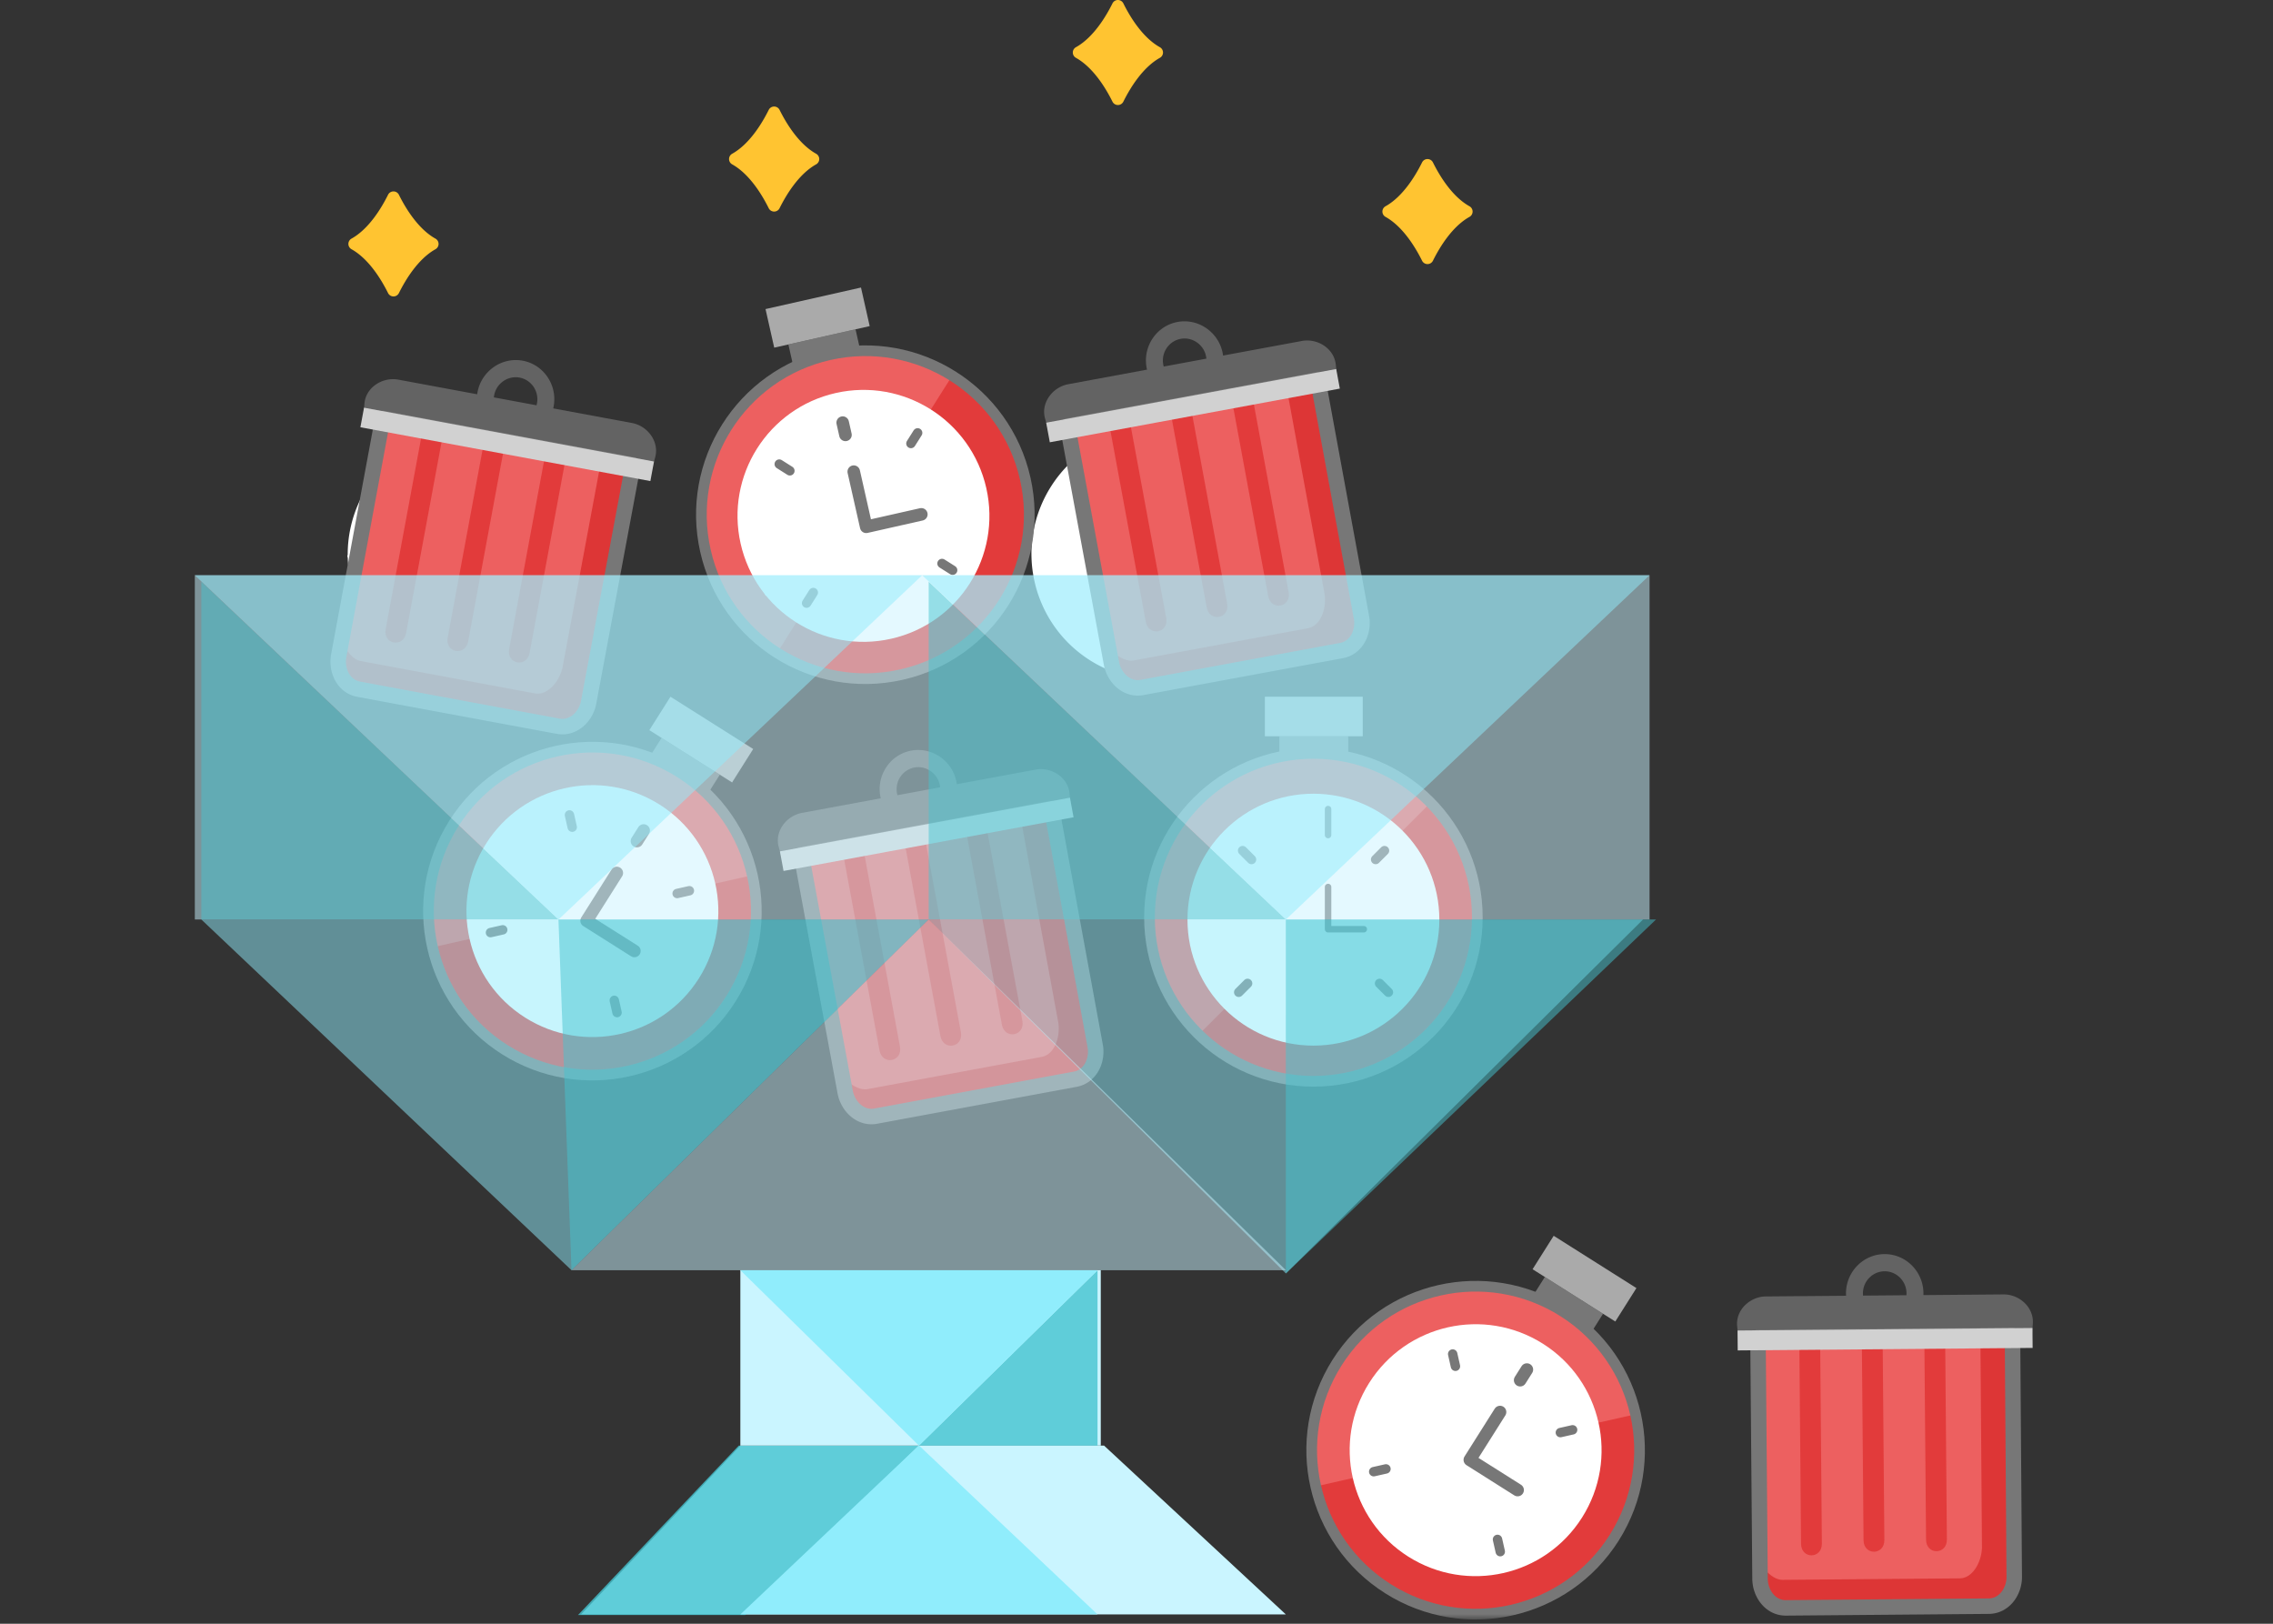 <svg height="250" viewBox="0 0 350 250" width="350" xmlns="http://www.w3.org/2000/svg" xmlns:xlink="http://www.w3.org/1999/xlink"><rect x="0" y="0" width="350" height="250" fill="#333333" stroke="none"/><mask id="a" fill="#fff"><path d="m0 249.345h296.139v-249.345h-296.139z" fill="#fff" fill-rule="evenodd"/></mask><g fill="none" fill-rule="evenodd"><g transform="translate(29)"><path d="m38.041 36.733a.936.936 0 0 1 0 1.646c-2.667 1.494-4.593 4.687-5.614 6.74a.934.934 0 0 1 -1.677 0c-1.021-2.053-2.947-5.246-5.614-6.74a.935.935 0 0 1 0-1.646c2.668-1.494 4.593-4.687 5.614-6.74a.933.933 0 0 1 1.676 0c1.021 2.053 2.947 5.246 5.615 6.74zm159.221-4.982c-2.668-1.493-4.594-4.687-5.615-6.74a.933.933 0 0 0 -1.676 0c-1.021 2.053-2.947 5.247-5.615 6.74a.935.935 0 0 0 0 1.646c2.668 1.495 4.594 4.688 5.615 6.741a.933.933 0 0 0 1.676 0c1.02-2.053 2.947-5.246 5.615-6.74a.936.936 0 0 0 0-1.647m-47.672-24.488c-2.667-1.494-4.593-4.687-5.614-6.74a.933.933 0 0 0 -1.676 0c-1.021 2.053-2.947 5.246-5.615 6.74a.935.935 0 0 0 0 1.646c2.668 1.494 4.594 4.688 5.615 6.74a.934.934 0 0 0 1.676 0c1.02-2.052 2.947-5.246 5.615-6.74a.936.936 0 0 0 0-1.646m-52.934 16.402c-2.668-1.493-4.594-4.687-5.615-6.74a.933.933 0 0 0 -1.676 0c-1.021 2.053-2.947 5.247-5.615 6.74a.935.935 0 0 0 0 1.646c2.668 1.495 4.594 4.688 5.615 6.741a.933.933 0 0 0 1.676 0c1.02-2.053 2.947-5.246 5.615-6.74a.936.936 0 0 0 0-1.647" fill="#ffc431"/><path d="m168.002 118.66h10.602v-5.301h-10.602z" fill="#777" mask="url(#a)"/><path d="m165.768 113.36h15.069v-6.089h-15.069z" fill="#aaa" mask="url(#a)"/><path d="m148 141.597c0-13.94 11.3-25.241 25.24-25.241s25.24 11.3 25.24 25.24-11.3 25.24-25.24 25.24-25.24-11.3-25.24-25.24" fill="#ed6060" mask="url(#a)"/><path d="m155.394 159.476c10.066 10.065 25.837 9.856 35.694-.001 9.857-9.856 10.067-25.628.001-35.694z" fill="#e23b3b" mask="url(#a)"/><path d="m153.848 141.597c0-10.71 8.682-19.393 19.392-19.393s19.392 8.683 19.392 19.393-8.682 19.392-19.392 19.392-19.392-8.682-19.392-19.392" fill="#fff" mask="url(#a)"/><g stroke="#777" stroke-linecap="round" stroke-linejoin="round"><path d="m148 141.241c0-13.94 11.3-25.241 25.24-25.241s25.24 11.301 25.24 25.241c0 13.939-11.3 25.24-25.24 25.24s-25.24-11.301-25.24-25.24z" mask="url(#a)" stroke-width="1.644"/><path d="m175.5 128.568v-4" mask="url(#a)"/><path d="m182.821 132.334 1.367-1.368m-.763 20.444 1.367 1.366m-21.082-20.442-1.368-1.368m.765 20.444-1.368 1.366" mask="url(#a)" stroke-width="1.45"/><path d="m175.5 136.568v6.5h5.5" mask="url(#a)"/></g><path d="m160.352 149.828c-.863-.483-1.486-1.517-1.816-2.18a.303.303 0 0 0 -.542 0c-.33.663-.954 1.697-1.817 2.18a.302.302 0 0 0 0 .532c.863.484 1.486 1.517 1.817 2.181a.302.302 0 0 0 .542 0c.33-.664.953-1.697 1.816-2.18a.303.303 0 0 0 0-.533" fill="#fff" mask="url(#a)"/><path d="m79.006 123.755-8.962-5.663 2.831-4.48 8.963 5.663z" fill="#777" mask="url(#a)"/><path d="m86.978 115.32-12.738-8.05-3.252 5.148 12.739 8.05z" fill="#aaa" mask="url(#a)"/><path d="m40.882 126.796c7.447-11.784 23.036-15.3 34.82-7.854 11.785 7.447 15.3 23.037 7.855 34.821-7.447 11.784-23.036 15.301-34.821 7.853-11.784-7.446-15.3-23.036-7.854-34.82" fill="#ed6060" mask="url(#a)"/><path d="m37.582 145.86c3.133 13.888 16.577 22.136 30.175 19.068 13.598-3.067 22.2-16.288 19.069-30.174z" fill="#e23b3b" mask="url(#a)"/><path d="m45.826 129.92c5.721-9.054 17.698-11.755 26.752-6.034 9.054 5.722 11.755 17.7 6.035 26.753-5.722 9.053-17.699 11.755-26.753 6.034-9.054-5.722-11.755-17.698-6.034-26.753" fill="#fff" mask="url(#a)"/><path d="m40.882 126.796c7.447-11.784 23.036-15.3 34.82-7.854 11.785 7.447 15.3 23.037 7.855 34.821-7.447 11.784-23.036 15.301-34.821 7.853-11.784-7.446-15.3-23.036-7.854-34.82z" mask="url(#a)" stroke="#777" stroke-linecap="round" stroke-linejoin="round" stroke-width="1.644"/><path d="m69.077 129.501 1.033-1.635" mask="url(#a)" stroke="#777" stroke-linecap="round" stroke-linejoin="round" stroke-width="1.934"/><path d="m75.267 137.568 1.886-.426m-11.566 16.874.426 1.886m-6.902-28.543-.425-1.887m-10.274 17.689-1.887.426" mask="url(#a)" stroke="#777" stroke-linecap="round" stroke-linejoin="round" stroke-width="1.45"/><path d="m65.977 134.406-4.65 7.36 7.359 4.65" mask="url(#a)" stroke="#777" stroke-linecap="round" stroke-linejoin="round" stroke-width="1.934"/><path d="m46.927 140.354c-.471-.87-.446-2.075-.371-2.813a.302.302 0 0 0 -.458-.29c-.634.385-1.712.925-2.7.874a.301.301 0 0 0 -.284.449c.47.87.446 2.076.37 2.813a.301.301 0 0 0 .459.29c.633-.385 1.712-.926 2.7-.873.242.013.4-.237.284-.45m85.899-65.434c5.721-9.054 17.698-11.755 26.752-6.034 9.054 5.722 11.755 17.7 6.035 26.753-5.722 9.053-17.699 11.755-26.753 6.034-9.054-5.722-11.755-17.698-6.034-26.753" fill="#fff" mask="url(#a)"/><path d="m133.927 85.354c-.471-.87-.446-2.075-.371-2.813a.302.302 0 0 0 -.458-.29c-.634.385-1.712.925-2.7.874a.301.301 0 0 0 -.284.449c.47.87.446 2.076.37 2.813a.301.301 0 0 0 .459.29c.633-.385 1.712-.926 2.7-.873.242.013.4-.237.284-.45" fill="#fff" mask="url(#a)"/><path d="m215.006 206.755-8.962-5.663 2.831-4.48 8.963 5.663z" fill="#777" mask="url(#a)"/><path d="m222.978 198.32-12.739-8.05-3.251 5.148 12.738 8.05z" fill="#aaa" mask="url(#a)"/><path d="m176.882 209.796c7.447-11.784 23.036-15.3 34.82-7.854 11.785 7.447 15.3 23.037 7.855 34.821-7.447 11.784-23.036 15.301-34.821 7.853-11.784-7.446-15.3-23.036-7.854-34.82" fill="#ed6060" mask="url(#a)"/><path d="m173.582 228.86c3.133 13.888 16.577 22.136 30.175 19.068 13.598-3.067 22.2-16.288 19.069-30.174l-49.244 11.107z" fill="#e23b3b" mask="url(#a)"/><path d="m181.826 212.92c5.721-9.054 17.698-11.755 26.752-6.034 9.054 5.722 11.755 17.7 6.035 26.753-5.722 9.053-17.699 11.755-26.753 6.034-9.054-5.722-11.755-17.698-6.034-26.753" fill="#fff" mask="url(#a)"/><path d="m176.882 209.796c7.447-11.784 23.036-15.3 34.82-7.854 11.785 7.447 15.3 23.037 7.855 34.821-7.447 11.784-23.036 15.301-34.821 7.853-11.784-7.446-15.3-23.036-7.854-34.82z" mask="url(#a)" stroke="#777" stroke-linecap="round" stroke-linejoin="round" stroke-width="1.644"/><path d="m205.077 212.501 1.033-1.635" mask="url(#a)" stroke="#777" stroke-linecap="round" stroke-linejoin="round" stroke-width="1.934"/><path d="m211.267 220.568 1.886-.426m-11.566 16.874.426 1.886m-6.902-28.543-.425-1.887m-10.274 17.689-1.887.426" mask="url(#a)" stroke="#777" stroke-linecap="round" stroke-linejoin="round" stroke-width="1.45"/><path d="m201.977 217.406-4.65 7.36 7.359 4.65" mask="url(#a)" stroke="#777" stroke-linecap="round" stroke-linejoin="round" stroke-width="1.934"/><path d="m182.927 223.354c-.471-.87-.446-2.075-.371-2.813a.302.302 0 0 0 -.458-.29c-.634.385-1.712.925-2.7.874a.301.301 0 0 0 -.284.449c.47.87.446 2.076.37 2.813a.301.301 0 0 0 .459.29c.633-.385 1.712-.926 2.7-.873.242.013.4-.237.284-.45m-75.97-70.061c-.948-.282-1.783-1.152-2.251-1.728a.302.302 0 0 0 -.53.12c-.175.72-.555 1.865-1.291 2.526a.303.303 0 0 0 .116.52c.948.281 1.783 1.152 2.251 1.727.16.195.47.125.53-.119.175-.72.556-1.865 1.291-2.527a.302.302 0 0 0 -.116-.519" fill="#fff" mask="url(#a)"/><path d="m103.903 55.872-10.342 2.333-1.166-5.17 10.341-2.334z" fill="#777" mask="url(#a)"/><path d="m103.576 44.27-14.7 3.316 1.34 5.94 14.7-3.316z" fill="#aaa" mask="url(#a)"/><path d="m79.336 84.98c-3.067-13.598 5.47-27.107 19.068-30.175 13.598-3.067 27.108 5.47 30.176 19.069 3.067 13.598-5.471 27.108-19.07 30.175-13.597 3.068-27.107-5.47-30.174-19.068" fill="#ed6060" mask="url(#a)"/><path d="m90.483 100.795c12.035 7.604 27.374 3.93 34.82-7.854 7.446-11.785 4.18-27.216-7.854-34.82z" fill="#e23b3b" mask="url(#a)"/><path d="m85.041 83.694c-2.356-10.447 4.202-20.827 14.65-23.184 10.447-2.356 20.827 4.204 23.183 14.65 2.357 10.448-4.202 20.828-14.649 23.184-10.448 2.357-20.828-4.202-23.184-14.65" fill="#fff" mask="url(#a)"/><path d="m79.624 84.8c-3.067-13.599 5.47-27.108 19.068-30.176 13.598-3.067 27.108 5.47 30.176 19.069 3.067 13.598-5.471 27.108-19.069 30.175-13.598 3.068-27.108-5.469-30.175-19.068z" mask="url(#a)" stroke="#777" stroke-linecap="round" stroke-linejoin="round" stroke-width="1.644"/><path d="m101.185 66.956-.426-1.887" mask="url(#a)" stroke="#777" stroke-linecap="round" stroke-linejoin="round" stroke-width="1.934"/><path d="m111.266 68.283 1.033-1.635m3.753 20.11 1.635 1.033m-25.063-15.302-1.635-1.034m5.243 19.774-1.033 1.635" mask="url(#a)" stroke="#777" stroke-linecap="round" stroke-linejoin="round" stroke-width="1.45"/><path d="m102.462 72.617 1.916 8.491 8.49-1.915" mask="url(#a)" stroke="#777" stroke-linecap="round" stroke-linejoin="round" stroke-width="1.934"/><path d="m92.957 90.293c-.948-.282-1.783-1.152-2.251-1.728a.302.302 0 0 0 -.53.12c-.175.72-.555 1.865-1.291 2.526a.303.303 0 0 0 .116.52c.948.281 1.783 1.152 2.251 1.727.16.195.47.125.53-.119.175-.72.556-1.865 1.291-2.527a.302.302 0 0 0 -.116-.519m-66.537-13.253c4.596-9.675 16.163-13.792 25.837-9.196 9.674 4.595 13.79 16.163 9.195 25.837-4.595 9.673-16.163 13.79-25.837 9.195-9.674-4.596-13.79-16.163-9.195-25.837" fill="#fff" mask="url(#a)"/><path d="m28.574 87.117c-.572-.808-.691-2.008-.705-2.749a.302.302 0 0 0 -.49-.232c-.583.458-1.59 1.124-2.576 1.19a.302.302 0 0 0 -.228.48c.572.807.69 2.007.705 2.748a.302.302 0 0 0 .489.234c.584-.459 1.59-1.124 2.576-1.19a.302.302 0 0 0 .229-.48m228.131 143.107c-.832-.536-1.39-1.605-1.678-2.288a.301.301 0 0 0 -.541-.034c-.371.642-1.056 1.635-1.948 2.064a.302.302 0 0 0 -.033.53c.832.537 1.389 1.607 1.678 2.29a.302.302 0 0 0 .54.033c.372-.642 1.058-1.635 1.949-2.064a.302.302 0 0 0 .033-.531" fill="#fff" mask="url(#a)"/></g><path d="m310.189 206 .274 37.786c-.146 2.306-1.741 4.223-3.904 4.241l-31.264.266c-2.162.019-3.773-1.87-3.975-4.174l-.32-37.786z" fill="#ed6060"/><path d="m277.066 206.838 3.205-.027.262 30.853c.02 2.386-3.185 2.412-3.205.028zm19.254-.164 3.205-.027.258 30.38c.02 2.387-3.186 2.414-3.206.029l-.258-30.382zm-9.627.082 3.205-.027.258 30.38c.02 2.386-3.185 2.414-3.205.028z" fill="#e23b3b"/><path d="m304.943 205.628.243 32.758c-.125 2.305-1.513 4.61-3.404 4.627l-27.326.23c-1.89.018-4.287-2.965-4.306-5.27l-.068-7.911.113 13.33c.02 2.305 2.634 4.423 4.796 4.404l31.264-.266c2.163-.018 3.758-1.894 3.904-4.2l-.274-37.744z" fill="#dd3636"/><path d="m286.873 199.478 6.68-.057c.008-.103.012-.208.012-.314-.016-1.871-1.539-3.39-3.383-3.373-1.845.016-3.341 1.558-3.325 3.43 0 .106.007.21.017.315m-14.951.127 12.336-.105a5.46 5.46 0 0 1 -.011-.315c-.028-3.326 2.632-6.07 5.912-6.098s5.985 2.67 6.014 5.996c.001.106 0 .21-.006.316l12.338-.105c2.46-.021 4.696 2.018 4.512 4.497l-.168 2.27-45.134.383-.227-2.266c-.248-2.481 1.974-4.553 4.434-4.573" fill="#636363"/><path d="m309.886 205.6.269 37.12c0 .222-.002.443-.03.662-.27 2.156-1.813 3.894-3.872 3.91l-31.263.267c-1.947.017-3.446-1.512-3.874-3.497a5.538 5.538 0 0 1 -.105-1.113l-.314-37.016z" stroke="#777" stroke-linecap="round" stroke-linejoin="round" stroke-width="2.383"/><path d="m312.962 204.467.026 3.064-45.413.386-.026-3.064z" fill="#d1d1d1"/><path d="m203.285 58.809 6.831 37.164c.257 2.297-.98 4.461-3.108 4.855l-30.743 5.69c-2.125.395-4.04-1.186-4.639-3.42l-6.877-37.156z" fill="#ed6060"/><path d="m170.81 65.386 3.152-.583 5.616 30.339c.435 2.346-2.718 2.928-3.151.584l-5.616-30.34zm18.933-3.506 3.153-.582 5.53 29.874c.433 2.347-2.72 2.93-3.153.585l-5.53-29.876zm-9.466 1.753 3.152-.583 5.53 29.875c.433 2.345-2.718 2.93-3.152.583z" fill="#e23b3b"/><path d="m198.054 59.353 5.928 32.219c.277 2.291-.69 4.802-2.549 5.147l-26.87 4.973c-1.86.345-4.738-2.177-5.157-4.443l-1.44-7.78 2.426 13.109c.42 2.266 3.362 3.898 5.488 3.504l30.742-5.691c2.127-.393 3.372-2.518 3.116-4.813l-6.824-37.124-4.86.9z" fill="#dd3636"/><path d="m179.191 56.435 6.569-1.216a4.106 4.106 0 0 0 -.043-.312c-.34-1.84-2.104-3.07-3.917-2.735h-.001c-1.814.337-3.02 2.115-2.679 3.956.02.104.044.207.071.307m-14.701 2.721 12.13-2.245a5.46 5.46 0 0 1 -.066-.308c-.605-3.271 1.538-6.435 4.764-7.032 3.225-.597 6.358 1.59 6.965 4.86.019.104.035.208.048.312l12.133-2.246c2.419-.447 4.974 1.173 5.223 3.646l.229 2.264-44.382 8.215-.617-2.192c-.675-2.4 1.153-4.827 3.573-5.274" fill="#636363"/><path d="m202.917 58.467 6.71 36.51c.04.218.076.436.087.657.109 2.17-1.11 4.15-3.135 4.524l-30.742 5.69c-1.914.355-3.656-.89-4.422-2.77a5.538 5.538 0 0 1 -.297-1.079l-6.737-36.399z" stroke="#777" stroke-linecap="round" stroke-linejoin="round" stroke-width="2.383"/><path d="m205.75 56.817.558 3.013-44.656 8.266-.558-3.013z" fill="#d1d1d1"/><path d="m162.285 124.809 6.831 37.164c.257 2.297-.98 4.461-3.108 4.855l-30.743 5.69c-2.125.395-4.04-1.186-4.639-3.42l-6.877-37.156z" fill="#ed6060"/><path d="m129.81 131.386 3.152-.583 5.616 30.339c.435 2.346-2.718 2.928-3.151.584l-5.616-30.34zm18.933-3.506 3.153-.582 5.53 29.874c.433 2.347-2.72 2.93-3.153.585l-5.53-29.876zm-9.466 1.753 3.152-.583 5.53 29.875c.433 2.345-2.718 2.93-3.152.583z" fill="#e23b3b"/><path d="m157.054 125.353 5.928 32.219c.277 2.291-.69 4.802-2.549 5.147l-26.87 4.973c-1.86.345-4.738-2.177-5.157-4.443l-1.44-7.78 2.426 13.109c.42 2.266 3.362 3.898 5.488 3.504l30.742-5.691c2.127-.393 3.372-2.518 3.116-4.813l-6.824-37.124-4.86.9z" fill="#dd3636"/><path d="m138.191 122.435 6.569-1.216a4.106 4.106 0 0 0 -.043-.312c-.34-1.84-2.104-3.07-3.917-2.735h-.001c-1.814.337-3.02 2.115-2.679 3.956.02.104.044.207.071.307m-14.701 2.721 12.13-2.245a5.46 5.46 0 0 1 -.066-.308c-.605-3.271 1.538-6.435 4.764-7.032 3.225-.597 6.358 1.59 6.965 4.86.019.104.035.208.048.312l12.133-2.246c2.419-.447 4.974 1.173 5.223 3.646l.229 2.264-44.382 8.215-.617-2.192c-.675-2.4 1.153-4.827 3.573-5.274" fill="#636363"/><path d="m161.917 124.467 6.71 36.51c.04.218.076.436.087.657.109 2.17-1.11 4.15-3.135 4.524l-30.742 5.69c-1.914.355-3.656-.89-4.422-2.77a5.538 5.538 0 0 1 -.297-1.079l-6.737-36.399z" stroke="#777" stroke-linecap="round" stroke-linejoin="round" stroke-width="2.383"/><path d="m164.75 122.817.558 3.013-44.656 8.266-.558-3.013z" fill="#d1d1d1"/><path d="m97.69 72.032-6.942 37.144c-.583 2.236-2.514 3.814-4.641 3.419l-30.74-5.705c-2.126-.394-3.347-2.555-3.106-4.855l6.896-37.153 38.532 7.15z" fill="#ed6060"/><path d="m65.015 66.535 3.151.585-5.63 30.336c-.434 2.346-3.586 1.76-3.151-.584zm18.931 3.512 3.152.586-5.544 29.872c-.435 2.346-3.587 1.76-3.152-.585zm-9.466-1.756 3.152.585-5.544 29.872c-.435 2.345-3.587 1.761-3.151-.585l5.544-29.872z" fill="#e23b3b"/><path d="m92.61 70.666-6.01 32.204c-.563 2.238-2.365 4.236-4.225 3.892l-26.868-4.987c-1.858-.344-3.642-3.73-3.22-5.996l1.44-7.779-2.433 13.107c-.42 2.267 1.742 4.844 3.868 5.238l30.74 5.705c2.127.395 4.05-1.142 4.634-3.377l6.933-37.104-4.86-.902z" fill="#dd3636"/><path d="m76.047 61.182 6.568 1.219c.027-.101.051-.203.072-.307.341-1.84-.864-3.62-2.678-3.957-1.815-.336-3.577.892-3.919 2.732-.02.105-.033.209-.043.313m-14.7-2.728 12.128 2.25a5.46 5.46 0 0 1 .05-.31c.607-3.271 3.742-5.457 6.967-4.859 3.225.599 5.366 3.763 4.76 7.034-.02.104-.041.207-.066.309l12.131 2.251c2.42.449 4.224 2.877 3.57 5.275l-.598 2.196-44.378-8.236.21-2.267c.23-2.483 2.806-4.093 5.225-3.643" fill="#636363"/><path d="m97.468 71.582-6.818 36.488a5.213 5.213 0 0 1 -.154.644c-.677 2.065-2.524 3.476-4.549 3.1l-30.739-5.704c-1.914-.355-3.094-2.142-3.136-4.172a5.538 5.538 0 0 1 .11-1.112l6.755-36.396 38.532 7.15z" stroke="#777" stroke-linecap="round" stroke-linejoin="round" stroke-width="2.383"/><path d="m100.704 71.057-.559 3.012-44.652-8.286.56-3.013z" fill="#d1d1d1"/><path d="m114 222.568-24.528 26h108.528l-28-26z" fill="#caf5ff"/><path d="m113.765 222.568h27.735l-26.75 26.09h-25.745z" fill="#46c4d1" opacity=".805"/><path d="m114 222.568h55.5v-27h-55.5z" fill="#caf5ff"/><path d="m141.496 222.568h27.504v-27z" fill="#46c4d1" opacity=".805"/><g fill-opacity=".5"><path d="m30 141.568h224v-53h-224z" fill="#caf5ff"/><path d="m143 89.568v52h55zm-112 0v52h54.992z" fill="#46c4d1"/><path d="m142 88.568h-112l55.992 53 .008-.01.008.01zm111 53h-110l55 54.5-1-1.51 1 1.51zm-110 0h-112l57 54zm111-53h-112l55.992 53 .008-.01.008.01z" fill="#90edfc"/><path d="m88 195.568h110l-55-54z" fill="#caf5ff"/></g><path d="m169 195.568h-55l27.496 27h.008z" fill="#90edfc"/><path d="m114 248.568h55l-27.496-26.014-.004.01-.004-.013z" fill="#90edfc"/><path d="m88 195.568-2.008-54h57.008zm110 .5-.008-54.5h57.008z" fill="#46c4d1" fill-opacity=".5"/></g></svg>